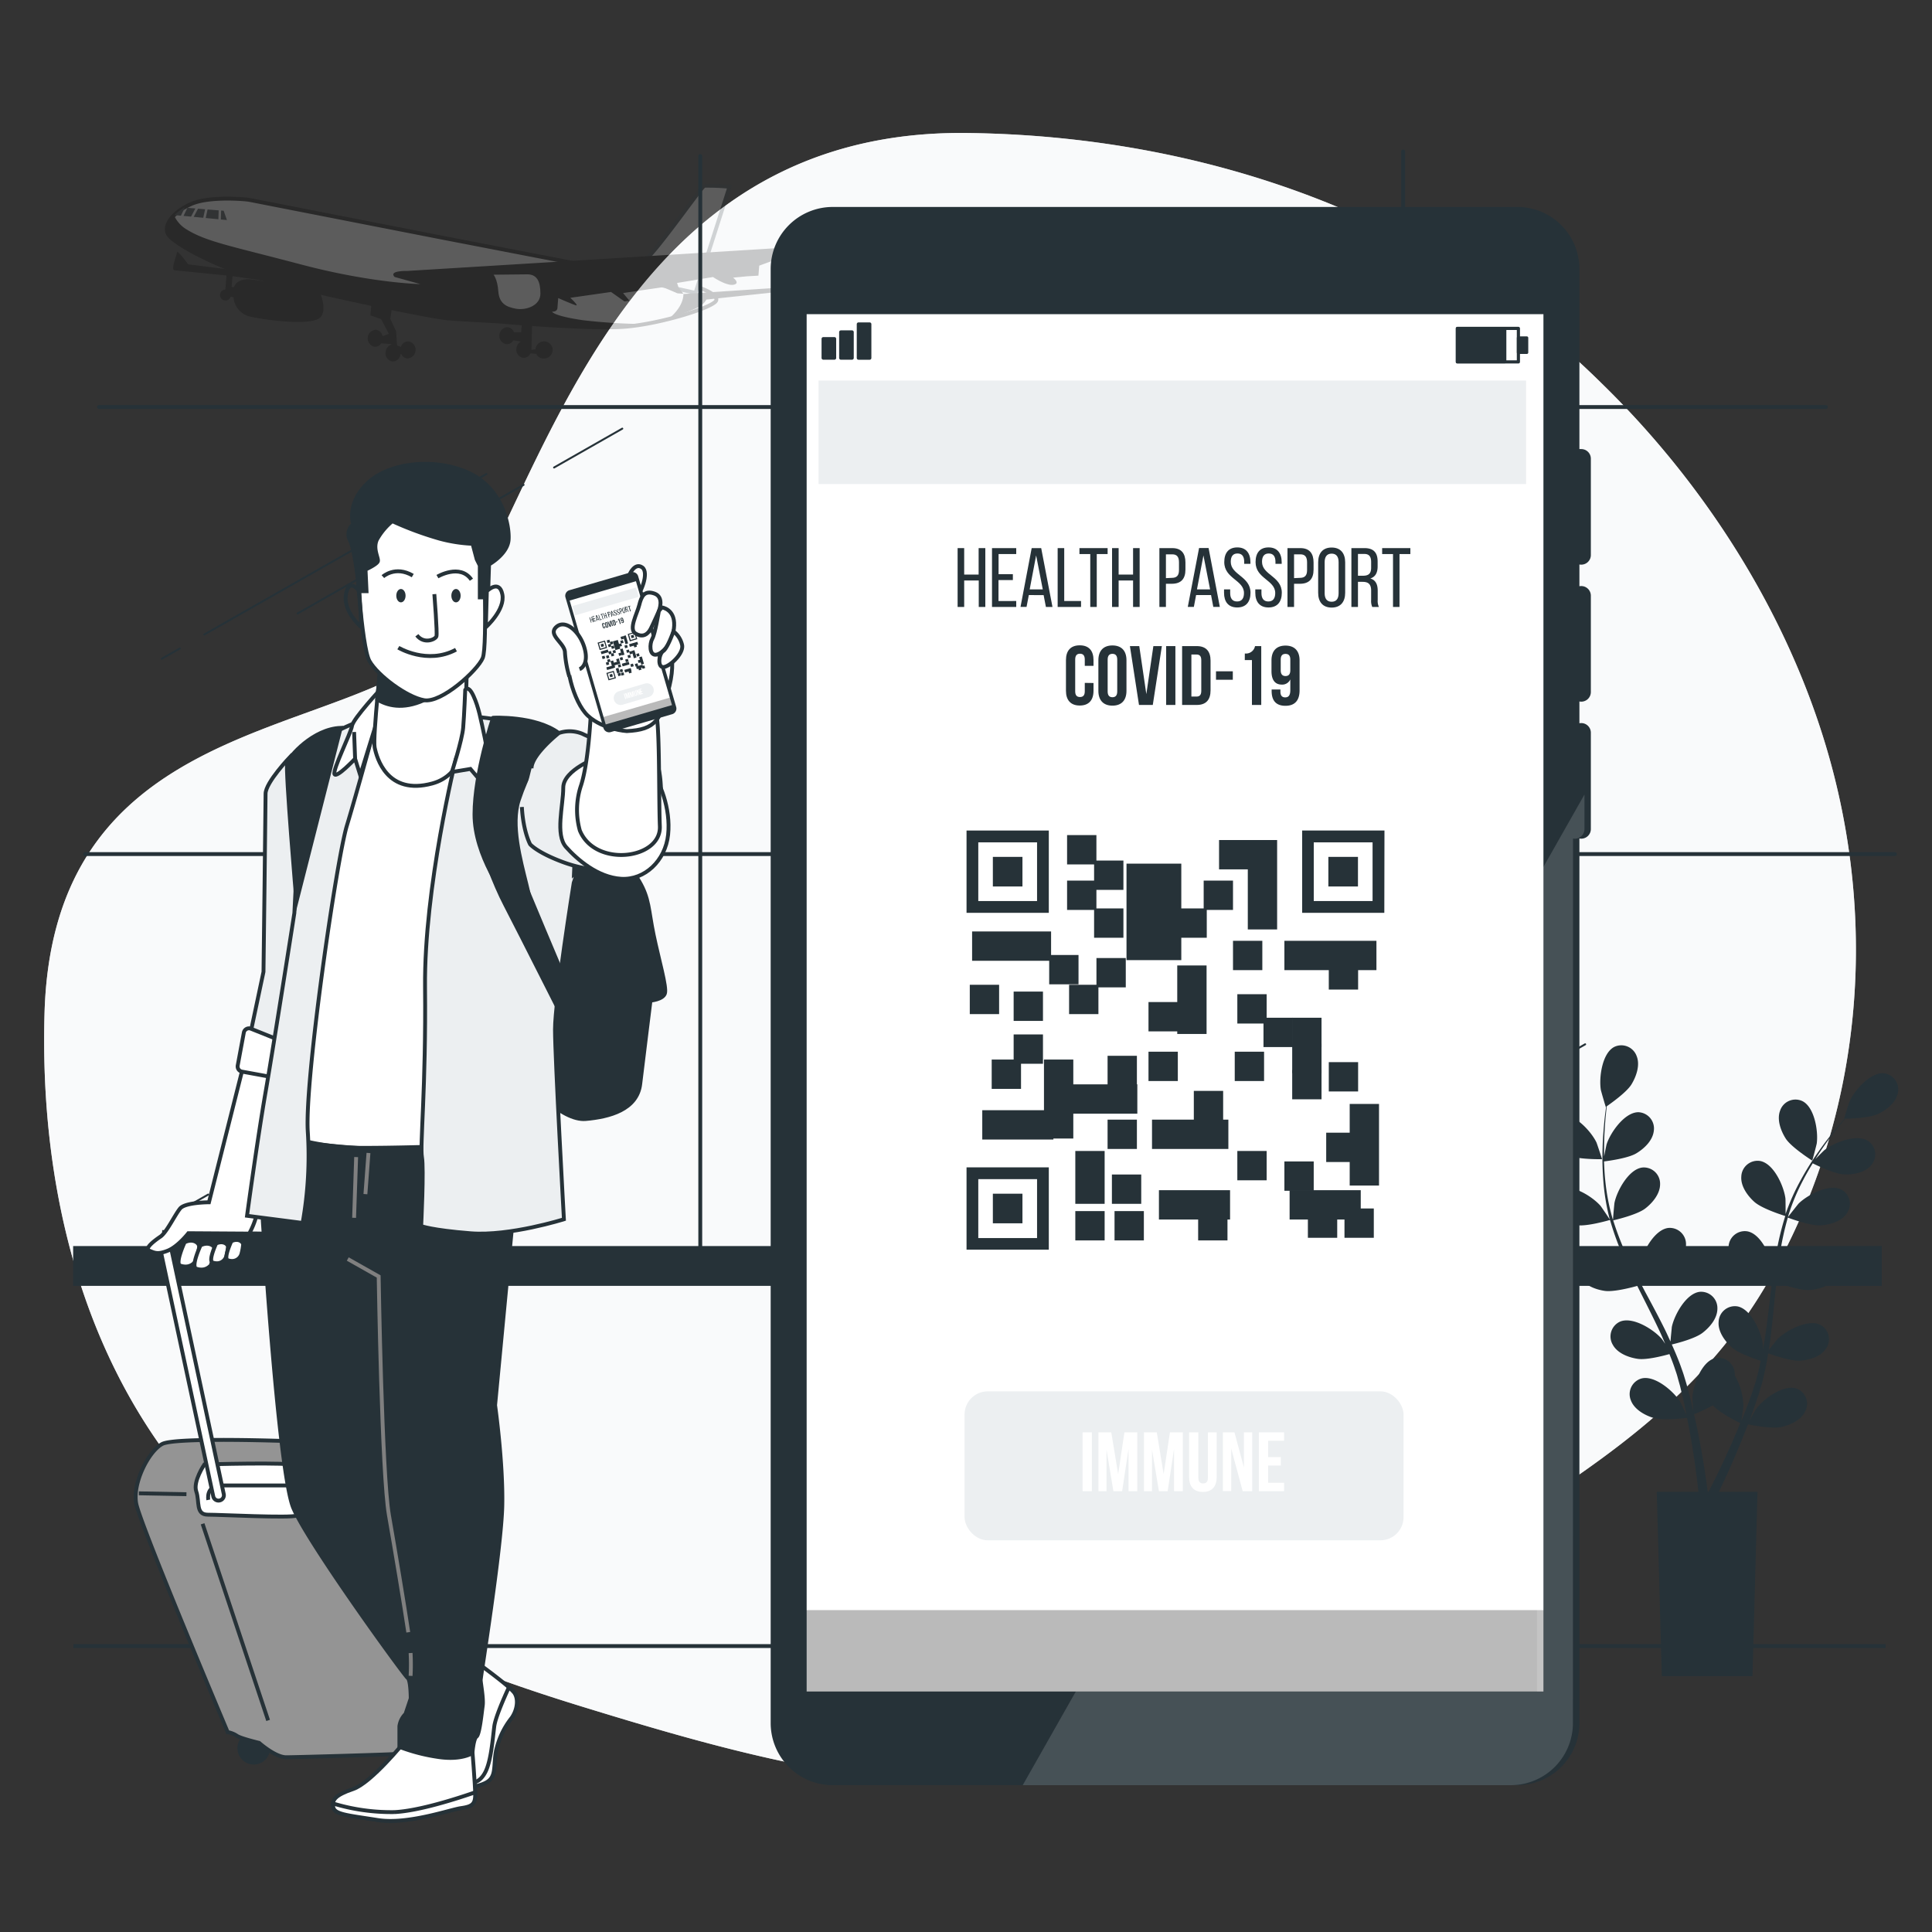 <svg xmlns="http://www.w3.org/2000/svg" viewBox="0 0 500 500"><rect x="0" y="0" width="500" height="500" fill="#333333" stroke="none"/><g id="freepik--background-simple--inject-2"><path d="M414.46,99.17a217.72,217.72,0,0,0-59.33-41.64c-32.72-15.3-68.75-22.67-104.79-23.11C145,33.14,137,156.86,104.63,174.07s-91.07,19.22-93.1,88c-1.27,43.28,8.83,87.78,37.24,121.51,26,30.88,64.25,46.53,101.91,58.1,42.3,13,87.15,25.72,131.64,17,45.65-9,77.72-45.14,115.22-69.57,23.6-15.38,44.79-31.58,59.37-56.26,1.74-2.95,3.37-6,4.92-9,19.52-38.35,23.34-82.59,12.58-124.09C464.76,162.5,443,127,414.46,99.17Z" style="fill:#ECEFF1"></path><path d="M414.46,99.17a217.72,217.72,0,0,0-59.33-41.64c-32.72-15.3-68.75-22.67-104.79-23.11C145,33.14,137,156.86,104.63,174.07s-91.07,19.22-93.1,88c-1.27,43.28,8.83,87.78,37.24,121.51,26,30.88,64.25,46.53,101.91,58.1,42.3,13,87.15,25.72,131.64,17,45.65-9,77.72-45.14,115.22-69.57,23.6-15.38,44.79-31.58,59.37-56.26,1.74-2.95,3.37-6,4.92-9,19.52-38.35,23.34-82.59,12.58-124.09C464.76,162.5,443,127,414.46,99.17Z" style="fill:#fff;opacity:0.7"></path></g><g id="freepik--Airplane--inject-2"><g style="opacity:0.2"><path d="M180.41,74.26,113.65,61.35,64.89,51.8a14.6,14.6,0,0,0-1.76-.23c-2.6-.2-9.78-.54-13.72,1.25C44.54,55,42.18,58.5,43.57,60.7S54,67.78,62.07,70.52,110.44,82,116.14,82.41s12.71.76,12.71.76,24.07,2.18,33.27,1.36,22.56-5,23.22-6.75S180.41,74.26,180.41,74.26Z" style="fill:#fff;stroke:#000;stroke-miterlimit:10"></path><path d="M155,69.87s7.25.58,10.52-1.24,16-20.36,16.77-20.56a60.39,60.39,0,0,1,6.5.26L180,75.79l-26.13-5.74Z" style="fill:#fff;stroke:#263238;stroke-miterlimit:10"></path><path d="M173,82.53s1.87-.64,2.95-1.07,3.49-1.29,4.85-2a4.72,4.72,0,0,0,2-1.93L215.89,74l-3.37-.27-35.65,2.36C176.84,79.71,173,82.53,173,82.53Z"></path><path d="M230.92,62.14,209.78,63.9l.7-.26-64.54,4-40.55,2.48s-4.94-.14-3.25,1.56l6.63,1.84s-12.5-.22-30.88-5.08-24.56-5.88-29.77-9.17a8.09,8.09,0,0,1-3.07-3.52h0c-1.75,1.75-2.35,3.61-1.48,5,1.29,2,9.18,6.42,16.82,9.23L60,69.84,48.69,68.41s-2.82-3.88-2.89-3.1-1.66,4.56-.63,4.64,13.45,1.34,13.45,1.34l-.29,3.64a1.42,1.42,0,1,0,1.39,1.83,1.59,1.59,0,0,0,.54.13,1,1,0,0,0,.17,0A5.54,5.54,0,0,0,65.07,82c3.58.81,13.91,2.16,17.16.59,2.36-1.13,1.36-4.86.64-6.83,4.36,1,8.92,2,13.23,2.9l-.23,2.94,2.78,1,2,3.82L99,87a2,2,0,0,0-1.72-1.66,2.23,2.23,0,0,0-.35,4.41,1.92,1.92,0,0,0,1.72-.91l2.64.21,0,.13a2.19,2.19,0,0,0-1.5,2,2.1,2.1,0,0,0,1.77,2.36,2.07,2.07,0,0,0,2.1-1.92l.19,0a1.9,1.9,0,0,0,1.55,1.14,2.22,2.22,0,0,0,.35-4.4,2,2,0,0,0-2,1.4l-1-.34-.23-3.66L101,82.5l.43-2.76c7.08,1.45,12.8,2.52,14.7,2.67,5.7.46,12.71.76,12.71.76s2.51.23,6.22.51L134.88,86H133a1.93,1.93,0,0,0-1.62-1.33,2.22,2.22,0,0,0-.35,4.4,1.92,1.92,0,0,0,1.81-1l1.9.31,0,.07a2.27,2.27,0,0,0-1.1,1.8,2.11,2.11,0,0,0,1.77,2.36,2,2,0,0,0,1.87-1.16l1.51.12a1.91,1.91,0,0,0,1.56,1.17,2.22,2.22,0,1,0-1.76-2.36l-1.06.18.16-6.64c7.83.55,18.86,1.16,24.44.66,1.61-.15,3.35-.4,5.13-.72h0a146.26,146.26,0,0,1-16.47-1c-7.73-1.14-7.91-2.2-7.91-2.2s1.3.1,1.38-.93.21-2.59.21-2.59S148,78.7,149,79s-1.41-1.93-1.41-1.93l10.55-1.51L161.6,78l1.31-.16-1.66-2,10.07-1.49.35,0,3.65,1.56,1.55.12-1.28-1.68-.37-1.12,9.3-1.54s3.46,2.36,5.32,2-.12-1.84-.12-1.84l3.68-.35,2.88-.16.21-2.59,4-1.47L235,63l4-4.12ZM65.06,72.32s-3.68-.51-4.5,2l-.09,0a2.28,2.28,0,0,0-.53,0l.23-2.85L71,73l1,.25Z"></path><path d="M136.34,71l-8.61.09s1,1.12,1.23,4.27,2,4.08,4.59,4.54,6.32-.79,6.31-3.92S139,70.94,136.34,71Z" style="fill:#fff"></path><polygon points="48.5 53.79 47.5 55.87 49.44 56.06 50.56 53.95 48.5 53.79" style="fill:#263238"></polygon><polygon points="57.16 56.8 58.73 56.95 57.88 54.54 57.23 54.49 57.16 56.8" style="fill:#263238"></polygon><polygon points="53.72 54.21 53.24 56.42 56.52 56.74 56.59 54.44 53.72 54.21" style="fill:#263238"></polygon><polygon points="53.08 54.16 51.25 54.01 50.13 56.12 52.6 56.36 53.08 54.16" style="fill:#263238"></polygon><path d="M47.82,53.74l-.15,0a13.93,13.93,0,0,0-2.54,1.92l1.69.16Z" style="fill:#263238"></path></g></g><g id="freepik--Floor--inject-2"><line x1="19" y1="426" x2="488" y2="426" style="fill:none;stroke:#263238;stroke-miterlimit:10"></line></g><g id="freepik--Window--inject-2"><rect x="18.93" y="322.48" width="468.07" height="10.3" style="fill:#263238"></rect><line x1="363.14" y1="327.6" x2="363.14" y2="39.2" style="fill:none;stroke:#263238;stroke-linecap:round;stroke-linejoin:round"></line><line x1="181.23" y1="327.6" x2="181.23" y2="40.37" style="fill:none;stroke:#263238;stroke-linecap:round;stroke-linejoin:round"></line><line x1="22" y1="221.04" x2="490.4" y2="221.04" style="fill:none;stroke:#263238;stroke-linecap:round;stroke-linejoin:round"></line><line x1="25.63" y1="105.34" x2="472.53" y2="105.34" style="fill:none;stroke:#263238;stroke-linecap:round;stroke-linejoin:round"></line><line x1="245.55" y1="165.81" x2="240.85" y2="168.49" style="fill:none;stroke:#263238;stroke-linecap:round;stroke-linejoin:round;stroke-width:0.5px"></line><line x1="324.88" y1="120.67" x2="251.87" y2="162.21" style="fill:none;stroke:#263238;stroke-linecap:round;stroke-linejoin:round;stroke-width:0.5px"></line><line x1="334.51" y1="123.47" x2="276.02" y2="156.76" style="fill:none;stroke:#263238;stroke-linecap:round;stroke-linejoin:round;stroke-width:0.5px"></line><line x1="360.05" y1="108.93" x2="342.39" y2="118.99" style="fill:none;stroke:#263238;stroke-linecap:round;stroke-linejoin:round;stroke-width:0.5px"></line><line x1="46.55" y1="167.81" x2="41.85" y2="170.49" style="fill:none;stroke:#263238;stroke-linecap:round;stroke-linejoin:round;stroke-width:0.5px"></line><line x1="125.88" y1="122.67" x2="52.87" y2="164.21" style="fill:none;stroke:#263238;stroke-linecap:round;stroke-linejoin:round;stroke-width:0.5px"></line><line x1="135.51" y1="125.47" x2="77.02" y2="158.76" style="fill:none;stroke:#263238;stroke-linecap:round;stroke-linejoin:round;stroke-width:0.5px"></line><line x1="161.05" y1="110.93" x2="143.39" y2="120.99" style="fill:none;stroke:#263238;stroke-linecap:round;stroke-linejoin:round;stroke-width:0.5px"></line><line x1="53.88" y1="309.15" x2="49.17" y2="311.83" style="fill:none;stroke:#263238;stroke-linecap:round;stroke-linejoin:round;stroke-width:0.5px"></line><line x1="133.2" y1="264" x2="60.2" y2="305.55" style="fill:none;stroke:#263238;stroke-linecap:round;stroke-linejoin:round;stroke-width:0.5px"></line><line x1="142.84" y1="266.81" x2="84.35" y2="300.1" style="fill:none;stroke:#263238;stroke-linecap:round;stroke-linejoin:round;stroke-width:0.5px"></line><line x1="168.38" y1="252.27" x2="150.72" y2="262.33" style="fill:none;stroke:#263238;stroke-linecap:round;stroke-linejoin:round;stroke-width:0.5px"></line><line x1="321.29" y1="312.61" x2="316.58" y2="315.28" style="fill:none;stroke:#263238;stroke-linecap:round;stroke-linejoin:round;stroke-width:0.5px"></line><line x1="400.61" y1="267.46" x2="327.61" y2="309.01" style="fill:none;stroke:#263238;stroke-linecap:round;stroke-linejoin:round;stroke-width:0.5px"></line><line x1="410.24" y1="270.26" x2="351.75" y2="303.55" style="fill:none;stroke:#263238;stroke-linecap:round;stroke-linejoin:round;stroke-width:0.5px"></line></g><g id="freepik--Plant--inject-2"><path d="M405.82,299c2.55,1.12,8.79,1,8.8,1s-1.34-4.09-1.46-4.34c-1.37-2.87-5.71-7.6-9.23-7.12a4.2,4.2,0,0,0-3.38,5.27C401.13,296.23,403.64,298,405.82,299Z" style="fill:#263238"></path><path d="M408,317.08c2.65.39,8.22-1.23,8.67-1.36a73.49,73.49,0,0,0,3.38,9.35c.76,1.78,1.59,3.54,2.44,5.3-.51-.74-1-1.4-1-1.49-2.08-2.4-7.51-5.82-10.78-4.43a4.21,4.21,0,0,0-1.87,6c1.21,2.2,4.11,3.29,6.46,3.63s7.16-.93,8.42-1.29l1,2c1.62,3.22,3.24,6.42,4.74,9.61.53,1.12,1,2.24,1.49,3.37-.45-.66-.84-1.22-.91-1.29-2.07-2.41-7.5-5.83-10.78-4.44a4.21,4.21,0,0,0-1.86,6c1.21,2.2,4.1,3.29,6.45,3.63s6.7-.82,8.2-1.23c.46,1.16.92,2.33,1.31,3.48.25.79.55,1.54.76,2.35s.44,1.59.66,2.37c.36,1.52.75,3.08,1.07,4.58.23,1,.43,2,.63,3-.51-1.12-1.56-3.3-1.67-3.47-1.69-2.69-6.54-6.9-10-6a4.21,4.21,0,0,0-2.75,5.63c.86,2.36,3.56,3.87,5.83,4.57,2.5.76,8,.06,8.72,0,.33,1.66.64,3.27.91,4.79.93,5.28,1.5,9.72,1.86,12.83.06.55.12,1,.17,1.51H428.77l1.3,47.73h23.47l1.3-47.73h-10l.22-.46c1.37-2.85,3.27-6.95,5.32-12,.65-1.58,1.32-3.29,2-5,.67.14,6.15,1.25,8.7.67,2.32-.52,5.12-1.83,6.16-4.12a4.22,4.22,0,0,0-2.33-5.82c-3.37-1.13-8.52,2.7-10.41,5.26-.11.15-1.13,1.92-1.76,3.05.27-.72.54-1.42.8-2.16.54-1.47,1-2.95,1.57-4.54.24-.78.47-1.56.71-2.35s.42-1.64.63-2.47c.46-1.92.83-3.9,1.16-5.9,1.29.47,5.88,2.07,8.26,1.9s5.33-1,6.7-3.14a4.2,4.2,0,0,0-1.41-6.1c-3.16-1.63-8.83,1.37-11.09,3.61-.14.14-1.57,1.93-2.34,2.93.19-1.2.38-2.4.53-3.62.44-3.53.78-7.11,1.12-10.69.11-1.09.23-2.18.34-3.27.46.17,5.88,2.18,8.54,2,2.37-.17,5.34-1,6.71-3.15a4.21,4.21,0,0,0-1.42-6.1c-3.16-1.63-8.83,1.38-11.08,3.62-.17.17-2.23,2.74-2.73,3.43.26-2.41.53-4.8.9-7.15a75.23,75.23,0,0,1,2.05-9.4c.21.09,5.86,2.21,8.58,2,2.37-.16,5.34-1,6.71-3.14a4.2,4.2,0,0,0-1.41-6.1c-3.17-1.63-8.83,1.37-11.09,3.61-.17.18-2.39,3-2.76,3.49.06-.18.09-.37.15-.55a53.28,53.28,0,0,1,3.72-8.89c.81-1.58,1.67-3.05,2.54-4.46,1,.5,5.65,2.76,8.13,2.86s5.42-.45,7-2.39a4.2,4.2,0,0,0-.74-6.22c-3-2-8.92.39-11.41,2.37-.13.11-1.39,1.36-2.29,2.28.41-.63.81-1.29,1.21-1.88,1.49-2.25,3-4.21,4.33-5.93.77-1,1.49-1.84,2.17-2.65,1.25,0,6.28-.17,8.49-1.21s4.6-2.89,5.12-5.34a4.22,4.22,0,0,0-3.52-5.19c-3.54-.38-7.74,4.47-9,7.37-.11.25-1.4,4.38-1.34,4.38h.08c-.67.76-1.38,1.58-2.14,2.49-1.38,1.7-2.93,3.64-4.47,5.85a73.9,73.9,0,0,0-4.64,7.4,55.07,55.07,0,0,0-4,8.92l0,.11c0-1,0-4-.05-4.18-.41-3.15-3-9-6.55-9.65a4.22,4.22,0,0,0-4.86,4c-.2,2.51,1.61,5,3.38,6.59,2,1.79,7.54,3.51,8,3.65a74.18,74.18,0,0,0-2.34,9.67c-.34,1.9-.62,3.83-.88,5.76,0-.9,0-1.7-.05-1.82-.41-3.15-3-9-6.55-9.64a4.21,4.21,0,0,0-4.86,4c-.2,2.5,1.61,5,3.38,6.59s6.49,3.17,7.74,3.57c-.09.74-.19,1.48-.28,2.23-.42,3.57-.83,7.13-1.34,10.62-.18,1.23-.41,2.43-.62,3.63,0-.8,0-1.47-.05-1.57-.4-3.16-3.05-9-6.54-9.65a4.21,4.21,0,0,0-4.86,4c-.21,2.5,1.61,5,3.38,6.59s6,3,7.51,3.5c-.26,1.22-.51,2.45-.82,3.63-.23.8-.39,1.58-.67,2.37l-.75,2.34c-.54,1.47-1.08,3-1.64,4.41-.38,1-.76,1.93-1.14,2.87.2-1.22.52-3.62.53-3.82a16.24,16.24,0,0,0-2.2-7.95,4.79,4.79,0,0,0-.05-.93,4.22,4.22,0,0,0-5.15-3.58c-3.44.92-5.62,6.95-5.78,10.13,0,.19.11,2.23.21,3.52-.18-.75-.34-1.48-.52-2.25-.36-1.52-.77-3-1.2-4.65-.23-.78-.47-1.56-.71-2.35s-.55-1.6-.83-2.41c-.68-1.86-1.46-3.71-2.29-5.56,1.33-.31,6-1.51,7.94-3s3.88-3.8,3.86-6.32a4.22,4.22,0,0,0-4.55-4.31c-3.54.39-6.61,6-7.25,9.13,0,.2-.25,2.48-.34,3.74-.51-1.11-1-2.21-1.55-3.32-1.58-3.18-3.28-6.35-5-9.53l-1.52-2.92c.48-.11,6.11-1.41,8.22-3,1.89-1.44,3.88-3.81,3.87-6.32a4.21,4.21,0,0,0-4.55-4.31c-3.54.38-6.61,6-7.25,9.13,0,.24-.35,3.52-.38,4.36-1.12-2.14-2.21-4.29-3.2-6.45a76.27,76.27,0,0,1-3.47-9c.22-.05,6.1-1.39,8.27-3.05,1.89-1.44,3.88-3.81,3.87-6.32a4.21,4.21,0,0,0-4.55-4.31c-3.54.38-6.61,6-7.25,9.13-.05.24-.37,3.78-.38,4.43-.06-.18-.13-.36-.18-.54a54.53,54.53,0,0,1-1.81-9.47c-.19-1.76-.28-3.46-.34-5.12,1.13-.14,6.24-.82,8.36-2.1s4.27-3.36,4.53-5.86a4.21,4.21,0,0,0-4-4.78c-3.56,0-7.23,5.25-8.21,8.28-.06.16-.41,1.89-.66,3.16,0-.75,0-1.52,0-2.24,0-2.69.18-5.15.34-7.33.11-1.24.23-2.36.35-3.41,1-.71,5.15-3.61,6.41-5.69s2.25-5,1.33-7.28a4.22,4.22,0,0,0-5.8-2.39c-3.16,1.64-4,8-3.47,11.14.05.27,1.24,4.42,1.29,4.38l.07,0c-.14,1-.28,2.08-.41,3.26-.21,2.18-.44,4.65-.5,7.35a74.62,74.62,0,0,0,.21,8.73,54.85,54.85,0,0,0,1.61,9.63s0,.07,0,.11c-.56-.88-2.21-3.29-2.35-3.46-2.08-2.4-7.51-5.82-10.79-4.43a4.2,4.2,0,0,0-1.86,6C402.73,315.65,405.62,316.74,408,317.08Zm35.28,46.64c1.83,2,6.49,4.28,7.1,4.57-.64,1.56-1.27,3.07-1.89,4.49-2.14,4.92-4.11,8.94-5.52,11.73l-.78,1.52h-.24c-.07-.55-.14-1.14-.24-1.81-.43-3.14-1.11-7.6-2.16-12.92-.33-1.68-.72-3.46-1.13-5.3A46.43,46.43,0,0,0,443.25,363.72Z" style="fill:#263238"></path><path d="M469,300.36c.05,0,1.13-4.15,1.17-4.42.44-3.14-.56-9.48-3.77-11a4.2,4.2,0,0,0-5.73,2.54c-.86,2.36.23,5.25,1.52,7.25C463.7,297,469,300.36,469,300.36Z" style="fill:#263238"></path></g><g id="freepik--Device--inject-2"><rect x="201.33" y="72.57" width="201.83" height="373.89" style="fill:#fff"></rect><rect x="201.33" y="416.7" width="201.83" height="29.76" style="fill:#bababa"></rect><path d="M409.22,146.13a2.48,2.48,0,0,0,2.49-2.49V118.71a2.48,2.48,0,0,0-2.49-2.49,2.42,2.42,0,0,0-.47,0V69.63a16.06,16.06,0,0,0-16.07-16.07H215.53a16.07,16.07,0,0,0-16.08,16.07v376.3A16.08,16.08,0,0,0,215.53,462H392.68a16.07,16.07,0,0,0,16.07-16.07V217a2.42,2.42,0,0,0,.47.05,2.49,2.49,0,0,0,2.49-2.5V189.62a2.49,2.49,0,0,0-2.49-2.49,2.42,2.42,0,0,0-.47.05v-5.64a2.42,2.42,0,0,0,.47.05,2.49,2.49,0,0,0,2.49-2.49V154.17a2.49,2.49,0,0,0-2.49-2.5,2.42,2.42,0,0,0-.47.05v-5.63A2.42,2.42,0,0,0,409.22,146.13Zm-9.78,291.63H208.76V81.3H399.44Z" style="fill:#263238"></path><rect x="377.15" y="84.99" width="15.81" height="8.67" style="fill:none;stroke:#263238;stroke-linecap:round;stroke-linejoin:round;stroke-width:0.821px"></rect><rect x="377.15" y="84.99" width="12.33" height="8.67" style="fill:#263238;stroke:#263238;stroke-linecap:round;stroke-linejoin:round;stroke-width:0.725px"></rect><rect x="392.92" y="87.42" width="2.23" height="3.82" style="fill:#263238;stroke:#263238;stroke-linecap:round;stroke-linejoin:round;stroke-width:0.725px"></rect><rect x="213.06" y="87.68" width="2.9" height="4.97" style="fill:#263238;stroke:#263238;stroke-linecap:round;stroke-linejoin:round;stroke-width:0.883px"></rect><rect x="217.61" y="85.94" width="2.9" height="6.71" style="fill:#263238;stroke:#263238;stroke-linecap:round;stroke-linejoin:round;stroke-width:0.883px"></rect><rect x="222.17" y="83.88" width="2.9" height="8.78" style="fill:#263238;stroke:#263238;stroke-linecap:round;stroke-linejoin:round;stroke-width:0.883px"></rect><rect x="211.84" y="98.48" width="183.11" height="26.79" style="fill:#ECEFF1"></rect><path d="M407.1,217a2.42,2.42,0,0,0,.47.05,2.49,2.49,0,0,0,2.49-2.5v-8.93l-12.27,21.64v210.5H278.42L264.68,462H391a16.08,16.08,0,0,0,16.07-16.07Z" style="fill:#fff;opacity:0.15"></path></g><g id="freepik--Code--inject-2"><path d="M271.43,236.24H250.14v-21.3h21.29Zm-18.25-3.05h15.21V218H253.18Z" style="fill:#263238"></path><rect x="256.95" y="221.76" width="7.66" height="7.66" style="fill:#263238"></rect><path d="M358.26,236.24H337v-21.3h21.3ZM340,233.19h15.22V218H340Z" style="fill:#263238"></path><rect x="343.78" y="221.76" width="7.66" height="7.66" style="fill:#263238"></rect><path d="M271.43,323.41H250.14v-21.3h21.29Zm-18.25-3h15.21V305.16H253.18Z" style="fill:#263238"></path><rect x="256.95" y="308.93" width="7.66" height="7.66" style="fill:#263238"></rect><rect x="276.16" y="216.12" width="7.59" height="7.59" style="fill:#263238"></rect><rect x="283.15" y="222.71" width="7.59" height="7.59" style="fill:#263238"></rect><rect x="319.1" y="243.48" width="7.59" height="7.59" style="fill:#263238"></rect><rect x="332.4" y="243.48" width="23.82" height="7.59" style="fill:#263238"></rect><rect x="286.64" y="273.24" width="7.59" height="7.59" style="fill:#263238"></rect><rect x="286.64" y="289.76" width="7.59" height="7.59" style="fill:#263238"></rect><rect x="308.96" y="282.32" width="7.59" height="7.59" style="fill:#263238"></rect><rect x="320.22" y="257.3" width="7.59" height="7.59" style="fill:#263238"></rect><rect x="343.89" y="248.51" width="7.59" height="7.59" style="fill:#263238"></rect><rect x="297.23" y="259.33" width="7.59" height="7.59" style="fill:#263238"></rect><rect x="297.23" y="272.18" width="7.59" height="7.59" style="fill:#263238"></rect><rect x="319.55" y="272.18" width="7.59" height="7.59" style="fill:#263238"></rect><rect x="326.99" y="263.39" width="7.59" height="7.59" style="fill:#263238"></rect><rect x="334.42" y="263.39" width="7.59" height="7.59" style="fill:#263238"></rect><rect x="334.42" y="270.15" width="7.59" height="7.59" style="fill:#263238"></rect><rect x="343.89" y="274.88" width="7.59" height="7.59" style="fill:#263238"></rect><rect x="343.22" y="293.14" width="7.59" height="7.59" style="fill:#263238"></rect><rect x="338.48" y="312.75" width="7.59" height="7.59" style="fill:#263238"></rect><rect x="347.95" y="312.75" width="7.59" height="7.59" style="fill:#263238"></rect><rect x="332.4" y="300.58" width="7.59" height="7.59" style="fill:#263238"></rect><rect x="299.93" y="308.02" width="18.41" height="7.59" style="fill:#263238"></rect><rect x="333.75" y="308.02" width="18.41" height="7.59" style="fill:#263238"></rect><rect x="254.21" y="287.32" width="18.41" height="7.59" style="fill:#263238"></rect><rect x="349.3" y="285.7" width="7.59" height="21.12" style="fill:#263238"></rect><rect x="334.42" y="276.91" width="7.59" height="7.59" style="fill:#263238"></rect><rect x="304.67" y="249.86" width="7.59" height="17.73" style="fill:#263238"></rect><rect x="298.14" y="289.76" width="19.76" height="7.59" style="fill:#263238"></rect><rect x="278.29" y="297.87" width="7.59" height="13.68" style="fill:#263238"></rect><rect x="278.29" y="313.43" width="7.59" height="7.59" style="fill:#263238"></rect><rect x="288.44" y="313.43" width="7.59" height="7.59" style="fill:#263238"></rect><rect x="287.76" y="303.96" width="7.59" height="7.59" style="fill:#263238"></rect><rect x="310.08" y="313.43" width="7.59" height="7.59" style="fill:#263238"></rect><rect x="320.22" y="297.87" width="7.59" height="7.59" style="fill:#263238"></rect><rect x="315.49" y="217.4" width="7.59" height="7.59" style="fill:#263238"></rect><rect x="322.93" y="217.4" width="7.59" height="23.14" style="fill:#263238"></rect><rect x="276.16" y="227.9" width="7.59" height="7.59" style="fill:#263238"></rect><rect x="283.15" y="235.1" width="7.59" height="7.59" style="fill:#263238"></rect><rect x="271.53" y="247.15" width="7.59" height="7.59" style="fill:#263238"></rect><rect x="304.72" y="235.1" width="7.59" height="7.59" style="fill:#263238"></rect><rect x="283.76" y="247.94" width="7.59" height="7.59" style="fill:#263238"></rect><rect x="276.68" y="254.86" width="7.59" height="7.59" style="fill:#263238"></rect><rect x="250.98" y="254.86" width="7.59" height="7.59" style="fill:#263238"></rect><rect x="262.33" y="267.71" width="7.59" height="7.59" style="fill:#263238"></rect><rect x="262.33" y="256.62" width="7.59" height="7.59" style="fill:#263238"></rect><rect x="256.65" y="274.21" width="7.59" height="7.59" style="fill:#263238"></rect><rect x="270.18" y="274.21" width="7.59" height="20.44" style="fill:#263238"></rect><rect x="280.32" y="274.21" width="7.59" height="20.44" transform="translate(-0.31 568.54) rotate(-90)" style="fill:#263238"></rect><rect x="258.01" y="234.64" width="7.59" height="20.44" transform="translate(16.94 506.66) rotate(-90)" style="fill:#263238"></rect><rect x="311.51" y="227.9" width="7.59" height="7.59" style="fill:#263238"></rect><rect x="291.54" y="223.51" width="14.18" height="24.97" style="fill:#263238"></rect></g><g id="freepik--Texts--inject-2"><path d="M249.53,150.23v6.85h-1.7V141.85h1.7v6.85h3.74v-6.85H255v15.23h-1.7v-6.85Z" style="fill:#263238"></path><path d="M262.13,148.6v1.52h-3.72v5.42H263v1.54h-6.27V141.85H263v1.54h-4.57v5.21Z" style="fill:#263238"></path><path d="M266.26,154l-.59,3.06h-1.56L267,141.85h2.46l2.92,15.23h-1.7l-.59-3.06Zm.22-1.46h3.39l-1.72-8.8Z" style="fill:#263238"></path><path d="M273.72,157.08V141.85h1.7v13.69h4.35v1.54Z" style="fill:#263238"></path><path d="M282.16,157.08V143.39h-2.8v-1.54h7.29v1.54h-2.81v13.69Z" style="fill:#263238"></path><path d="M289.5,150.23v6.85h-1.7V141.85h1.7v6.85h3.74v-6.85h1.7v15.23h-1.7v-6.85Z" style="fill:#263238"></path><path d="M303.38,141.85c2.39,0,3.41,1.41,3.41,3.72v1.83c0,2.41-1.13,3.68-3.54,3.68h-1.51v6h-1.69V141.85Zm-.13,7.7c1.26,0,1.87-.58,1.87-2v-2c0-1.39-.5-2.09-1.74-2.09h-1.64v6.16Z" style="fill:#263238"></path><path d="M309.55,154l-.58,3.06H307.4l2.92-15.23h2.46l2.91,15.23H314l-.58-3.06Zm.22-1.46h3.4l-1.72-8.8Z" style="fill:#263238"></path><path d="M323.61,145.51v.41H322v-.5c0-1.37-.52-2.18-1.74-2.18s-1.74.81-1.74,2.16c0,3.41,5.11,3.74,5.11,8,0,2.3-1.11,3.81-3.44,3.81s-3.41-1.51-3.41-3.81v-.87h1.59v.95c0,1.38.56,2.18,1.78,2.18s1.79-.8,1.79-2.18c0-3.39-5.1-3.72-5.1-8,0-2.35,1.09-3.81,3.38-3.81S323.61,143.2,323.61,145.51Z" style="fill:#263238"></path><path d="M331.7,145.51v.41h-1.61v-.5c0-1.37-.52-2.18-1.74-2.18s-1.74.81-1.74,2.16c0,3.41,5.12,3.74,5.12,8,0,2.3-1.11,3.81-3.44,3.81s-3.42-1.51-3.42-3.81v-.87h1.59v.95c0,1.38.57,2.18,1.78,2.18s1.79-.8,1.79-2.18c0-3.39-5.09-3.72-5.09-8,0-2.35,1.08-3.81,3.37-3.81S331.7,143.2,331.7,145.51Z" style="fill:#263238"></path><path d="M336.53,141.85c2.4,0,3.42,1.41,3.42,3.72v1.83c0,2.41-1.13,3.68-3.55,3.68h-1.5v6h-1.7V141.85Zm-.13,7.7c1.26,0,1.87-.58,1.87-2v-2c0-1.39-.5-2.09-1.74-2.09H334.9v6.16Z" style="fill:#263238"></path><path d="M341.14,145.53c0-2.33,1.16-3.83,3.49-3.83s3.5,1.5,3.5,3.83v7.88c0,2.3-1.15,3.83-3.5,3.83s-3.49-1.53-3.49-3.83Zm1.68,8c0,1.4.59,2.2,1.81,2.2s1.8-.8,1.8-2.2v-8.05c0-1.37-.56-2.2-1.8-2.2s-1.81.83-1.81,2.2Z" style="fill:#263238"></path><path d="M353.13,141.85c2.4,0,3.4,1.22,3.4,3.48v1.24c0,1.68-.59,2.72-1.89,3.14,1.39.41,1.91,1.54,1.91,3.17v2.38a3.71,3.71,0,0,0,.31,1.82h-1.72a3.88,3.88,0,0,1-.29-1.85v-2.39c0-1.72-.8-2.26-2.22-2.26h-1.19v6.5h-1.7V141.85ZM352.7,149c1.35,0,2.15-.43,2.15-2.09v-1.46c0-1.37-.5-2.09-1.76-2.09h-1.65V149Z" style="fill:#263238"></path><path d="M360.51,157.08V143.39H357.7v-1.54H365v1.54h-2.81v13.69Z" style="fill:#263238"></path><path d="M283,176.76v2c0,2.43-1.21,3.83-3.56,3.83s-3.57-1.4-3.57-3.83v-7.92c0-2.44,1.21-3.83,3.57-3.83s3.56,1.39,3.56,3.83v1.48h-2.26v-1.64c0-1.08-.48-1.5-1.24-1.5s-1.24.42-1.24,1.5v8.23c0,1.09.48,1.48,1.24,1.48s1.24-.39,1.24-1.48v-2.18Z" style="fill:#263238"></path><path d="M284.26,170.87c0-2.44,1.29-3.83,3.64-3.83s3.63,1.39,3.63,3.83v7.92c0,2.43-1.28,3.83-3.63,3.83s-3.64-1.4-3.64-3.83Zm2.4,8.07c0,1.09.48,1.5,1.24,1.5s1.24-.41,1.24-1.5v-8.23c0-1.08-.48-1.5-1.24-1.5s-1.24.42-1.24,1.5Z" style="fill:#263238"></path><path d="M296.67,179.64l1.82-12.43h2.2l-2.35,15.23h-3.57l-2.35-15.23h2.42Z" style="fill:#263238"></path><path d="M301.8,167.21h2.39v15.23H301.8Z" style="fill:#263238"></path><path d="M305.93,167.21h3.79c2.39,0,3.57,1.33,3.57,3.76v7.71c0,2.44-1.18,3.76-3.57,3.76h-3.79Zm2.4,2.18v10.88h1.35c.76,0,1.21-.39,1.21-1.48v-7.92c0-1.09-.45-1.48-1.21-1.48Z" style="fill:#263238"></path><path d="M314.7,173.74h4.35v2.18H314.7Z" style="fill:#263238"></path><path d="M322.16,169.12a2.38,2.38,0,0,0,2.64-1.91h1.61v15.23H324V170.82h-1.85Z" style="fill:#263238"></path><path d="M336.33,178.66c0,2.56-1.18,4-3.66,4s-3.57-1.4-3.57-3.83v-.39h2.27v.54c0,1.09.47,1.5,1.24,1.5s1.32-.41,1.32-1.87v-2.79a2.26,2.26,0,0,1-2.22,1.35c-1.76,0-2.65-1.24-2.65-3.48v-2.78c0-2.44,1.28-3.83,3.63-3.83s3.64,1.39,3.64,3.83Zm-2.4-5.2v-2.75c0-1.08-.47-1.48-1.24-1.48s-1.24.4-1.24,1.48v2.75c0,1.08.48,1.5,1.24,1.5S333.93,174.54,333.93,173.46Z" style="fill:#263238"></path></g><g id="freepik--Button--inject-2"><rect x="249.63" y="360.08" width="113.61" height="38.55" rx="6" style="fill:#ECEFF1"></rect><path d="M280.17,370.69h2.4v15.23h-2.4Z" style="fill:#fff"></path><path d="M289.38,381.5,291,370.69h3.33v15.23h-2.27V375l-1.65,10.92h-2.26l-1.79-10.77v10.77h-2.09V370.69h3.33Z" style="fill:#fff"></path><path d="M301.15,381.5l1.63-10.81h3.33v15.23h-2.27V375l-1.65,10.92h-2.26l-1.79-10.77v10.77h-2.09V370.69h3.33Z" style="fill:#fff"></path><path d="M310.13,370.69v11.74c0,1.09.48,1.48,1.24,1.48s1.24-.39,1.24-1.48V370.69h2.26v11.59c0,2.44-1.21,3.83-3.56,3.83s-3.57-1.39-3.57-3.83V370.69Z" style="fill:#fff"></path><path d="M318.64,374.89v11h-2.16V370.69h3l2.45,9.11v-9.11h2.14v15.23h-2.46Z" style="fill:#fff"></path><path d="M328.19,377.1h3.28v2.18h-3.28v4.46h4.13v2.18h-6.53V370.69h6.53v2.17h-4.13Z" style="fill:#fff"></path></g><g id="freepik--Character--inject-2"><path d="M69.39,452.44a3.72,3.72,0,1,1-3.72-3.72A3.72,3.72,0,0,1,69.39,452.44Z" style="fill:#263238;stroke:#263238;stroke-miterlimit:10"></path><path d="M75.89,373s-30.43-1.16-33.91.7-7.67,10-6.74,15.33,23.69,59.24,23.69,59.24a6.26,6.26,0,0,1,2.33.92c.93.7,5.8,1.86,5.8,1.86s4.18,3.72,7,3.72,27.18-.7,30.43-.93,10-7.67,7.44-16-18.82-61.09-21.14-63.18S75.89,373,75.89,373Z" style="fill:#949494;stroke:#263238;stroke-miterlimit:10"></path><path d="M52.89,379s-3,4.42-2.09,7-.23,6,3,6,21.37.93,23,.23-.46-4.64-.46-7,2.32-5.11.46-6S52.89,379,52.89,379Z" style="fill:#fff;stroke:#263238;stroke-miterlimit:10"></path><path d="M53.91,388.17s-.75-3.74,3.37-3.74H78.6" style="fill:none;stroke:#263238;stroke-miterlimit:10"></path><line x1="35.94" y1="386.47" x2="48.25" y2="386.7" style="fill:none;stroke:#263238;stroke-miterlimit:10"></line><line x1="52.43" y1="394.36" x2="69.39" y2="445.24" style="fill:none;stroke:#263238;stroke-miterlimit:10"></line><path d="M102.52,184.15l-15.66,8.49S79.26,258,77.92,266s-3.58,29.08-3.58,29.08a215.31,215.31,0,0,0,58.85.91l1.54-91.27-9.4-18.34Z" style="fill:#fff;stroke:#263238;stroke-miterlimit:10"></path><path d="M75.12,195.83s-6.39,6.66-6.39,9.59-.54,46.09-.54,46.09L63.4,274.15,73.25,276l9.33-57.54Z" style="fill:#ECEFF1;stroke:#263238;stroke-miterlimit:10"></path><path d="M55.19,387.25,41.31,322.41l2.73-.58,13.87,64.84a1.38,1.38,0,0,1-1.07,1.65h0A1.38,1.38,0,0,1,55.19,387.25Z" style="fill:#fff;stroke:#263238;stroke-miterlimit:10"></path><rect x="55.33" y="306.21" width="3.72" height="29.5" transform="translate(-264.63 373.09) rotate(-89.1)" style="fill:#263238;stroke:#263238;stroke-miterlimit:10"></rect><path d="M63.4,274.15l-9.32,37s-6.13,0-7.46,1.6-3.5,6.22-5.1,7.29-4.23,3.1-2.89,3.63,2.13,1.07,4.79,0,5.33-4.52,5.33-4.52l15.74.1a19.58,19.58,0,0,0,2.11-5.7,14.91,14.91,0,0,0-.54-5.06l7.73-30.1Z" style="fill:#fff;stroke:#263238;stroke-miterlimit:10"></path><path d="M47.77,321.52s-2.52,5.41-1.15,6a4.18,4.18,0,0,0,1.32.26,3.09,3.09,0,0,0,3.12-2.44,18.46,18.46,0,0,0,.47-2.73C51.53,321.63,49.89,320.43,47.77,321.52Z" style="fill:#fff;stroke:#263238;stroke-miterlimit:10"></path><path d="M51.89,322.31s-2.52,5.41-1.14,6a3.82,3.82,0,0,0,1.31.25,3.09,3.09,0,0,0,3.13-2.44,18.38,18.38,0,0,0,.47-2.72C55.66,322.42,54,321.22,51.89,322.31Z" style="fill:#fff;stroke:#263238;stroke-miterlimit:10"></path><path d="M55.92,321.83s-2.05,4.41-.93,4.89a3.28,3.28,0,0,0,1.07.21,2.52,2.52,0,0,0,2.55-2,15.48,15.48,0,0,0,.38-2.22C59,321.92,57.65,321,55.92,321.83Z" style="fill:#fff;stroke:#263238;stroke-miterlimit:10"></path><path d="M59.85,321.25s-2.05,4.4-.93,4.88a3.18,3.18,0,0,0,1.07.21,2.51,2.51,0,0,0,2.54-2,14.46,14.46,0,0,0,.39-2.22C62.92,321.33,61.58,320.36,59.85,321.25Z" style="fill:#fff;stroke:#263238;stroke-miterlimit:10"></path><path d="M63.1,267.25l-1.58,8.49a1.36,1.36,0,0,0,1.09,1.59L70,278.68a1.36,1.36,0,0,0,1.6-1.15l1-7.12a1.37,1.37,0,0,0-.85-1.45l-6.79-2.72A1.35,1.35,0,0,0,63.1,267.25Z" style="fill:#fff;stroke:#263238;stroke-miterlimit:10"></path><path d="M124.42,431l.53.38c1.7,1.25,7,5.22,8.09,6.59,1.23,1.64.82,4.52-.62,6.57a20.65,20.65,0,0,0-4.1,8.82c-.62,3.9.2,6.56-2.67,8s-6.56,1.23-7.59,1.23-7.79-1.23-4.72-3.28,3.69-4.72,3.69-9.44-5.53-13.33-5.53-13.33l8.41-9.65Z" style="fill:#fff;stroke:#263238;stroke-miterlimit:10"></path><path d="M131.7,436.69c-1.29,2.79-3.5,7.83-3.79,10.14-.41,3.29-.82,8.82-2.26,11.7s-3.49,3.28-6.15,2.87c-2.11-.33-4.85-1.28-6.72-1.57-1.44,1.76,4.34,2.8,5.28,2.8s4.72.2,7.59-1.23,2-4.1,2.67-8a20.65,20.65,0,0,1,4.1-8.82c1.44-2.05,1.85-4.93.62-6.57A12,12,0,0,0,131.7,436.69Z" style="fill:#fff;stroke:#263238;stroke-miterlimit:10"></path><path d="M104.73,450.73S96.11,461.4,91.39,463s-5.54,2.87-5.13,4.72S90,469.81,97.75,471s18.67-2.67,21.54-3.08,3.69-1,3.69-3.48-.82-12.52-.82-12.52S108.42,452.37,104.73,450.73Z" style="fill:#fff;stroke:#263238;stroke-miterlimit:10"></path><path d="M86.19,466.74a3,3,0,0,0,.07,1c.41,1.84,3.7,2.05,11.49,3.28s18.67-2.67,21.54-3.08,3.69-1,3.69-3.48c0-.17,0-.38,0-.61-4.82,1.67-14.61,4.82-20.91,5.12A51.88,51.88,0,0,1,86.19,466.74Z" style="fill:#fff;stroke:#263238;stroke-miterlimit:10"></path><path d="M67.66,310.38s4.26,70.59,8.26,79.91,28.77,43.42,29.57,43.95.8,5.33.8,5.33l-1.34,4a5.55,5.55,0,0,0-1.59,3.19v5.33a47,47,0,0,0,10.38,2.66c5.86.8,8.53-1.06,8.53-1.06s.27-3.73,1.06-4.26,1.34-6.13,1.6-8-.53-5.86-.53-6.65,5.33-33.84,5.59-45-1.86-26.11-1.86-26.11l5.06-53.27V296S109,297.06,94.3,297.06a65.23,65.23,0,0,1-25-4.8Z" style="fill:#263238;stroke:#263238;stroke-miterlimit:10"></path><path d="M106.26,427.8a54.84,54.84,0,0,1,0,5.91" style="fill:none;stroke:gray;stroke-miterlimit:10"></path><path d="M90,325.83l8,4.52s.8,51.15,2.66,61.8c1.62,9.26,4,23.55,5,30.28" style="fill:none;stroke:gray;stroke-miterlimit:10"></path><line x1="92.17" y1="299.45" x2="91.64" y2="315.17" style="fill:none;stroke:gray;stroke-miterlimit:10"></line><line x1="95.36" y1="298.39" x2="94.57" y2="309.04" style="fill:none;stroke:gray;stroke-miterlimit:10"></line><path d="M97.23,187.31s-4.8,17.58-7.46,26.37-10.92,65.53-10.12,79.11a99,99,0,0,1-1.33,23.71l-14.39-1.86s2.67-19.71,4.8-32,7.45-46.35,7.45-46.35l2.14-42.62s10.12-5.33,13.85-6.66S97.23,187.31,97.23,187.31Z" style="fill:#ECEFF1;stroke:#263238;stroke-miterlimit:10"></path><path d="M98.83,178s-7.46,8-7.73,9.86S86,199.3,86.57,200.36s5.33-4,5.33-4l1.33,4.27L97.76,186Z" style="fill:#fff;stroke:#263238;stroke-miterlimit:10"></path><line x1="91.9" y1="196.36" x2="91.64" y2="189.44" style="fill:#fff;stroke:#263238;stroke-miterlimit:10"></line><path d="M98.83,168.93s-2.4,21.84-1.87,24.5,3.2,12.52,14.92,9.33c7.64-2.09,8.52-10.12,8.52-13s.54-20.78.54-20.78Z" style="fill:#fff;stroke:#263238;stroke-miterlimit:10"></path><path d="M98.79,169.24c-.14,1.29-.69,6.49-1.17,11.77,2.5,1.55,6.55,2.72,12.13.18,6.68-3,8.75-5,9.39-5.93.32-.48.28-.71.28-.71Z" style="fill:#263238;stroke:#263238;stroke-miterlimit:10"></path><path d="M94.57,133s-2.93,4.79-2.67,7.46,1.6,26.9,3.73,30.63,9.59,9.32,14.12,10.12,13.85-7.72,15.18-10.92,0-31.16.54-33.3-9.33-10.12-16.79-10.12S94.57,133,94.57,133Z" style="fill:#fff;stroke:#263238;stroke-miterlimit:10"></path><path d="M112.41,153.76s.8,10.12.54,10.92-3.2,2.13-5.07-.27" style="fill:none;stroke:#263238;stroke-miterlimit:10"></path><path d="M103.09,167.61s7.46,4.53,14.92.53" style="fill:none;stroke:#263238;stroke-miterlimit:10"></path><path d="M99.09,149.23s3.2-2.93,7.73-.27" style="fill:none;stroke:#263238;stroke-miterlimit:10"></path><path d="M113.21,149.23s5.86-3.47,8.79.8" style="fill:none;stroke:#263238;stroke-miterlimit:10"></path><ellipse cx="103.76" cy="154.16" rx="1.2" ry="1.73" style="fill:#263238"></ellipse><ellipse cx="118.01" cy="154.16" rx="1.2" ry="1.73" style="fill:#263238"></ellipse><path d="M93,153h1.86l-.26-5.6s2.93-1.33,3.19-2.13-1.33-3.19-.26-5.59a16.56,16.56,0,0,1,4-4.8,85.94,85.94,0,0,0,12.25,4.53,39.15,39.15,0,0,0,8.53,1.33l1.06,4,.8,1.6v8.26h2.13l.27-8.53s4.8-2.66,5.06-6.39-1.6-13.32-10.39-17.32-20.51-2.66-26.1,2.67-3.73,10.65-3.73,10.65a3.35,3.35,0,0,0-.8,4.26C91.9,142.57,93,153,93,153Z" style="fill:#263238;stroke:#263238;stroke-miterlimit:10"></path><path d="M93,153s-2.67-3.73-3.47.8,4,8.52,4,8.52Z" style="fill:none;stroke:#263238;stroke-miterlimit:10"></path><path d="M126,153s3.19-3.2,4,.8-4.26,8.52-4.26,8.52Z" style="fill:#fff;stroke:#263238;stroke-miterlimit:10"></path><path d="M156.63,217.94s6.13,5.6,8.79,10.12,2.4,7.46,3.73,13.86,3.46,13.58,2.93,15.18-3.73,1.86-3.73,1.86-1.86,14.92-2.66,21.58-8,8.53-14.12,9.06-15.45-8.79-18.91-16.52,2.93-54.61,5.86-57.8S156.63,217.94,156.63,217.94Z" style="fill:#263238;stroke:#263238;stroke-miterlimit:10"></path><path d="M118,196.36s-8.26,33.3-8,59.14-1.34,41-.8,43.95S109,317.3,109,317.3s2.66,1.07,12.79,1.87,24.15-3.63,24.15-3.63-2.31-41.66-2.31-49.12,4.79-37.56,4.79-37.56S150.24,195,147,191.3s-24.24-5.86-24.24-5.86Z" style="fill:#ECEFF1;stroke:#263238;stroke-miterlimit:10"></path><path d="M120.4,178.52s.8-1.33,2.14,1.6S124.4,186,125.47,191s.79,13.32.79,13.32L121.74,199l-4.8.8s2.66-8.26,2.93-11.46S120.4,178.52,120.4,178.52Z" style="fill:#fff;stroke:#263238;stroke-miterlimit:10"></path><path d="M88.17,188.37l-11.45,45s-2.93-34.36-2.4-36S81,188.64,88.17,188.37Z" style="fill:#263238;stroke:#263238;stroke-miterlimit:10"></path><path d="M131.86,219.27s17.31,41.83,18.91,44.49,4.8,10.12,4.8,10.12l-5.06-.8s-16.79-33.3-19.72-38.89-5.86-13.85-5.86-14.92S131.86,219.27,131.86,219.27Z" style="fill:#263238;stroke:#263238;stroke-miterlimit:10"></path><path d="M144.64,189.71s-6.12,4.52-10.38,17.31,10.29,36.88-2.14,26.37c-1.43-1.21-9.32-12-9.32-22.64s4.8-25,4.8-25S138.52,185.18,144.64,189.71Z" style="fill:#263238;stroke:#263238;stroke-miterlimit:10"></path><path d="M135.06,208.85c.35,6.43,2.14,9.65,2.14,9.65s1.79,2.14,8.57,4.64,13.57,2.5,16.79,1.79,8.57-5.36,8.57-14.65,0-13.57-4.29-16.78-10.71-1.79-10.71-1.79a19.75,19.75,0,0,1-5.36-1.78,8.58,8.58,0,0,0-6.13-.22s-7.08,5.57-7.08,9.14" style="fill:#ECEFF1;stroke:#263238;stroke-miterlimit:10"></path><path d="M154.7,196s-8.93,3.21-8.93,7.85-2.14,12.15.72,15.36,8.21,7.86,14.28,8.22,11.43-4.65,12.14-11.43-2.14-13.93-4.64-16.79S154.7,196,154.7,196Z" style="fill:#fff;stroke:#263238;stroke-miterlimit:10"></path><path d="M150.06,214.93a19.92,19.92,0,0,1,.35-11.79c2.15-6.79,2.6-20.78,2.6-20.78s15,1.19,16.42,1.55,1,21.37,1.34,29.94S154,224.57,150.06,214.93Z" style="fill:#fff;stroke:#263238;stroke-miterlimit:10"></path><path d="M162.2,189.21s-6.07-.36-10-3.93-6.43-14.28-4.64-16.78,9.28-2.14,12.14-6.43,7.5-8.93,10-2.86,5.71,9.29,3.57,18.22S169.7,188.85,162.2,189.21Z" style="fill:#fff;stroke:#263238;stroke-miterlimit:10"></path><path d="M163,148.53s1.32-3,3.2-1.69-.38,7-1.88,8.1S163,148.53,163,148.53Z" style="fill:#fff;stroke:#263238;stroke-miterlimit:10"></path><rect x="151.05" y="151.45" width="18.91" height="35.02" transform="translate(-40.82 51.58) rotate(-16.23)" style="fill:#fff"></rect><path d="M152.9,160.51l.18.62-.15,0-.4-1.37.15,0,.18.62.34-.1-.18-.62.15,0,.4,1.37-.15,0-.18-.61Z" style="fill:#263238"></path><path d="M154,160l0,.13-.34.1.15.49.41-.12,0,.14-.57.16-.39-1.37.56-.16,0,.14-.41.12.13.46Z" style="fill:#263238"></path><path d="M154.5,160.42l0,.29-.14,0-.14-1.45.22-.06.67,1.29-.16.05-.13-.26Zm0-.14.31-.09-.39-.75Z" style="fill:#263238"></path><path d="M155.25,160.5l-.39-1.37.15,0,.36,1.23.39-.11,0,.14Z" style="fill:#263238"></path><path d="M156,160.28l-.35-1.24-.26.08,0-.14.66-.19,0,.14-.25.07.35,1.23Z" style="fill:#263238"></path><path d="M156.49,159.47l.18.61-.15,0-.4-1.37.15,0,.18.62.34-.1-.18-.61.15-.05.4,1.37L157,160l-.18-.62Z" style="fill:#263238"></path><path d="M157.52,158.35a.3.3,0,0,1,.41.25l0,.16a.3.3,0,0,1-.23.42l-.13,0,.15.54-.15.05-.4-1.37Zm.19.7c.12,0,.16-.1.12-.24l-.06-.18c0-.12-.1-.17-.21-.14l-.14,0,.16.56Z" style="fill:#263238"></path><path d="M158.4,159.28l0,.29-.14.05-.13-1.45.22-.07.66,1.3-.15,0-.14-.26Zm0-.13.3-.09-.38-.75Z" style="fill:#263238"></path><path d="M159.44,158.15v0l-.15,0v0c0-.12-.1-.18-.21-.15s-.14.12-.1.24c.09.31.56.21.67.59a.31.31,0,0,1-.21.43c-.21.07-.35,0-.41-.25l0-.08.14,0,0,.09c0,.12.1.18.21.15s.14-.12.11-.25c-.09-.3-.56-.2-.67-.58-.06-.21,0-.37.2-.43A.31.31,0,0,1,159.44,158.15Z" style="fill:#263238"></path><path d="M160.17,157.94v0l-.15,0V158c0-.12-.1-.18-.21-.15s-.14.12-.1.24c.09.31.55.2.67.59a.32.32,0,1,1-.62.18l0-.08.14,0,0,.09c0,.12.11.18.22.14s.14-.11.11-.24c-.09-.3-.56-.2-.67-.58-.06-.22,0-.38.2-.44S160.11,157.73,160.17,157.94Z" style="fill:#263238"></path><path d="M160.51,157.48c.21-.06.34,0,.4.25l.05.16a.31.31,0,0,1-.23.43l-.13,0,.16.54-.16,0-.39-1.37Zm.18.7c.12,0,.16-.1.12-.23l-.05-.19c0-.12-.1-.17-.21-.14l-.15,0,.16.56Z" style="fill:#263238"></path><path d="M161,157.69a.32.32,0,1,1,.62-.18l.21.71a.31.31,0,0,1-.21.43.31.31,0,0,1-.42-.25Zm.36.68c0,.12.11.18.22.15s.14-.12.1-.25l-.21-.72c0-.13-.11-.19-.22-.15s-.14.12-.11.24Z" style="fill:#263238"></path><path d="M162,157.05a.28.28,0,0,1,.39.22l0,.11a.28.28,0,0,1-.09.34c.14,0,.21.08.25.23l.07.21a.26.26,0,0,0,.07.16l-.15.05a.46.46,0,0,1-.08-.16l-.06-.22a.18.18,0,0,0-.26-.14l-.11,0,.17.58-.15,0-.4-1.37Zm.15.66c.12,0,.18-.1.14-.25l0-.13c0-.12-.1-.17-.22-.14l-.14,0,.14.51Z" style="fill:#263238"></path><path d="M163.06,158.23,162.7,157l-.25.08,0-.14.65-.19.05.14-.26.07.36,1.23Z" style="fill:#263238"></path><path d="M156.6,162l.06.19a.33.33,0,1,1-.64.18l-.21-.71a.33.33,0,1,1,.64-.19l0,.14-.2.06,0-.15c0-.1-.08-.12-.15-.1s-.1.07-.07.16l.21.74c0,.1.09.12.15.1s.11-.06.08-.16l-.06-.2Z" style="fill:#263238"></path><path d="M156.56,161.46a.34.34,0,1,1,.66-.19l.2.71a.31.31,0,0,1-.22.44.32.32,0,0,1-.43-.25Zm.43.66c0,.1.08.13.15.11s.1-.07.07-.17l-.21-.74c0-.1-.08-.12-.15-.1s-.1.07-.08.16Z" style="fill:#263238"></path><path d="M157.91,161.93l-.16-1.17.2-.06.18,1.43-.32.1-.61-1.31.22-.06Z" style="fill:#263238"></path><path d="M158,160.67l.22-.06.4,1.37-.22.06Z" style="fill:#263238"></path><path d="M158.42,160.56l.34-.09c.21-.07.35,0,.42.24l.2.69a.32.32,0,0,1-.22.44l-.34.1Zm.27.14.28,1,.13,0c.06,0,.09-.07.07-.16l-.21-.72c0-.09-.08-.12-.15-.1Z" style="fill:#263238"></path><path d="M159.38,160.92l.39-.11,0,.19-.39.12Z" style="fill:#263238"></path><path d="M159.93,160.31a.22.22,0,0,0,.18-.24l.15,0,.4,1.37-.22.06-.3-1-.17.05Z" style="fill:#263238"></path><path d="M161.45,160.8a.34.34,0,1,1-.65.2v0l.21-.05v0c0,.1.08.13.15.11s.11-.08.07-.21l-.07-.25a.21.21,0,0,1-.16.18c-.16.05-.28,0-.33-.24l-.08-.25a.34.34,0,1,1,.66-.19Zm-.35-.41-.07-.24c0-.1-.08-.12-.15-.1s-.1.06-.08.16l.08.25c0,.1.08.12.15.1S161.13,160.49,161.1,160.39Z" style="fill:#263238"></path><path d="M167.89,180.38l-6.75,2a1.81,1.81,0,0,1-2.24-1.23h0a1.82,1.82,0,0,1,1.23-2.24l6.76-2a1.79,1.79,0,0,1,2.23,1.23h0A1.79,1.79,0,0,1,167.89,180.38Z" style="fill:#ECEFF1"></path><path d="M161.43,179.54l.21-.06.4,1.37-.22.06Z" style="fill:#fff"></path><path d="M162.54,180.27l-.14-1,.3-.09.4,1.37-.21.06-.28-1,.14,1-.21.06-.44-.92.28,1-.19.05-.39-1.37.29-.08Z" style="fill:#fff"></path><path d="M163.59,180l-.13-1,.3-.09.4,1.37-.21.06-.28-1,.13,1-.2.06-.44-.92.28,1-.19.05-.4-1.36.3-.09Z" style="fill:#fff"></path><path d="M164.12,178.76l.31,1.05c0,.1.08.12.15.1s.1-.06.07-.16l-.31-1.06.21-.06.3,1.05a.33.33,0,1,1-.64.18l-.31-1Z" style="fill:#fff"></path><path d="M165,178.91l.29,1-.19.06-.4-1.37.27-.08.46.76-.24-.82.19-.06.4,1.37-.22.07Z" style="fill:#fff"></path><path d="M165.91,178.86l.3-.08,0,.19-.29.09.12.4.37-.11,0,.2-.58.17-.4-1.37.59-.17,0,.19-.37.11Z" style="fill:#fff"></path><path d="M157.12,167.68l-1.92.55-.55-1.91,1.91-.56Zm-1.72.2,1.37-.4-.4-1.37-1.37.4Z" style="fill:#263238"></path><rect x="155.52" y="166.64" width="0.72" height="0.72" transform="translate(-40.46 50.23) rotate(-16.23)" style="fill:#263238"></rect><path d="M164.93,165.4,163,166l-.55-1.91,1.91-.56Zm-1.72.21,1.37-.4-.4-1.37-1.37.4Z" style="fill:#263238"></path><rect x="163.33" y="164.37" width="0.72" height="0.72" transform="translate(-39.51 52.31) rotate(-16.23)" style="fill:#263238"></rect><path d="M159.4,175.52l-1.91.55-.56-1.91,1.91-.56Zm-1.72.2,1.37-.4-.4-1.37-1.37.4Z" style="fill:#263238"></path><rect x="157.81" y="174.48" width="0.72" height="0.72" transform="translate(-42.56 51.17) rotate(-16.23)" style="fill:#263238"></rect><rect x="157.1" y="165.63" width="0.71" height="0.71" transform="translate(-40.11 50.62) rotate(-16.23)" style="fill:#263238"></rect><rect x="157.91" y="166.04" width="0.71" height="0.71" transform="translate(-40.18 50.83) rotate(-16.22)" style="fill:#263238"></rect><rect x="161.68" y="166.97" width="0.71" height="0.71" transform="translate(-40.31 51.96) rotate(-16.23)" style="fill:#263238"></rect><rect x="162.85" y="166.41" width="2.23" height="0.71" transform="translate(-40.07 52.46) rotate(-16.23)" style="fill:#263238"></rect><rect x="159.54" y="170.49" width="0.71" height="0.71" transform="translate(-41.37 51.49) rotate(-16.23)" style="fill:#263238"></rect><rect x="159.97" y="171.98" width="0.71" height="0.71" transform="translate(-41.77 51.67) rotate(-16.23)" style="fill:#263238"></rect><rect x="161.79" y="170.73" width="0.71" height="0.71" transform="matrix(0.96, -0.28, 0.28, 0.96, -41.33, 52.1)" style="fill:#263238"></rect><rect x="162.15" y="168.18" width="0.71" height="0.71" transform="translate(-40.63 52.13) rotate(-16.23)" style="fill:#263238"></rect><rect x="164.04" y="166.77" width="0.71" height="0.71" transform="translate(-40.15 52.6) rotate(-16.23)" style="fill:#263238"></rect><rect x="160.13" y="168.96" width="0.71" height="0.71" transform="translate(-40.93 51.6) rotate(-16.23)" style="fill:#263238"></rect><rect x="160.47" y="170.12" width="0.71" height="0.71" transform="translate(-41.24 51.74) rotate(-16.23)" style="fill:#263238"></rect><rect x="162.47" y="169.54" width="0.71" height="0.71" transform="translate(-40.99 52.27) rotate(-16.23)" style="fill:#263238"></rect><rect x="162.91" y="168.55" width="0.71" height="0.71" transform="translate(-40.7 52.36) rotate(-16.23)" style="fill:#263238"></rect><rect x="163.58" y="168.36" width="0.71" height="0.71" transform="translate(-40.62 52.53) rotate(-16.23)" style="fill:#263238"></rect><rect x="163.76" y="168.96" width="0.71" height="0.71" transform="translate(-40.78 52.61) rotate(-16.23)" style="fill:#263238"></rect><rect x="164.73" y="169.14" width="0.71" height="0.71" transform="translate(-40.77 52.86) rotate(-16.22)" style="fill:#263238"></rect><rect x="165.15" y="170.8" width="0.71" height="0.71" transform="translate(-41.24 53.07) rotate(-16.23)" style="fill:#263238"></rect><rect x="165.24" y="172.69" width="0.71" height="0.71" transform="translate(-41.74 53.14) rotate(-16.22)" style="fill:#263238"></rect><rect x="166.09" y="172.44" width="0.71" height="0.71" transform="matrix(0.96, -0.28, 0.28, 0.96, -41.64, 53.37)" style="fill:#263238"></rect><rect x="164.37" y="171.75" width="0.71" height="0.71" transform="translate(-41.53 52.89) rotate(-16.23)" style="fill:#263238"></rect><rect x="161.63" y="173.13" width="1.72" height="0.71" transform="translate(-42 52.31) rotate(-16.23)" style="fill:#263238"></rect><rect x="164.67" y="172.25" width="1.72" height="0.71" transform="translate(-41.64 53.13) rotate(-16.23)" style="fill:#263238"></rect><rect x="156.97" y="172.47" width="1.72" height="0.71" transform="translate(-42 50.99) rotate(-16.23)" style="fill:#263238"></rect><rect x="165.68" y="169.95" width="0.71" height="1.98" transform="translate(-41.16 53.22) rotate(-16.23)" style="fill:#263238"></rect><rect x="163.94" y="169.57" width="0.71" height="0.71" transform="translate(-40.93 52.65) rotate(-16.22)" style="fill:#263238"></rect><rect x="160.68" y="167.9" width="0.71" height="1.66" transform="translate(-40.74 51.73) rotate(-16.23)" style="fill:#263238"></rect><rect x="160.99" y="171.52" width="1.85" height="0.71" transform="translate(-41.58 52.09) rotate(-16.23)" style="fill:#263238"></rect><rect x="159.52" y="172.92" width="0.71" height="1.28" transform="translate(-42.13 51.59) rotate(-16.23)" style="fill:#263238"></rect><rect x="159.84" y="174.33" width="0.71" height="0.71" transform="matrix(0.96, -0.28, 0.28, 0.96, -42.42, 51.71)" style="fill:#263238"></rect><rect x="160.76" y="174.06" width="0.71" height="0.71" transform="translate(-42.31 51.95) rotate(-16.22)" style="fill:#263238"></rect><rect x="160.45" y="173.23" width="0.71" height="0.71" transform="translate(-42.1 51.85) rotate(-16.23)" style="fill:#263238"></rect><rect x="162.7" y="173.49" width="0.71" height="0.71" transform="translate(-42.09 52.49) rotate(-16.23)" style="fill:#263238"></rect><rect x="163.21" y="171.83" width="0.71" height="0.71" transform="translate(-41.6 52.57) rotate(-16.23)" style="fill:#263238"></rect><rect x="160.67" y="164.72" width="0.71" height="0.71" transform="translate(-39.71 51.58) rotate(-16.23)" style="fill:#263238"></rect><rect x="161.55" y="164.49" width="0.71" height="2.17" transform="translate(-39.82 51.84) rotate(-16.23)" style="fill:#263238"></rect><rect x="157.41" y="166.69" width="0.71" height="0.71" transform="translate(-40.38 50.73) rotate(-16.22)" style="fill:#263238"></rect><rect x="158.23" y="167.15" width="0.71" height="0.71" transform="translate(-40.49 50.99) rotate(-16.23)" style="fill:#263238"></rect><rect x="157.5" y="168.54" width="0.71" height="0.71" transform="translate(-40.89 50.82) rotate(-16.22)" style="fill:#263238"></rect><rect x="160.17" y="166.59" width="0.71" height="0.71" transform="translate(-40.26 51.51) rotate(-16.23)" style="fill:#263238"></rect><rect x="158.62" y="168.29" width="0.71" height="0.71" transform="translate(-40.8 51.15) rotate(-16.23)" style="fill:#263238"></rect><rect x="158.16" y="169.1" width="0.71" height="0.71" transform="translate(-41.02 51.02) rotate(-16.22)" style="fill:#263238"></rect><rect x="155.85" y="169.77" width="0.71" height="0.71" transform="translate(-41.31 50.41) rotate(-16.22)" style="fill:#263238"></rect><rect x="157.21" y="170.63" width="0.71" height="0.71" transform="translate(-41.51 50.85) rotate(-16.23)" style="fill:#263238"></rect><rect x="156.92" y="169.63" width="0.71" height="0.71" transform="translate(-41.23 50.7) rotate(-16.22)" style="fill:#263238"></rect><rect x="156.87" y="171.36" width="0.71" height="0.71" transform="translate(-41.73 50.79) rotate(-16.23)" style="fill:#263238"></rect><rect x="158.25" y="170.99" width="0.71" height="1.91" transform="translate(-41.73 51.17) rotate(-16.23)" style="fill:#263238"></rect><rect x="159.17" y="170.72" width="0.71" height="1.91" transform="translate(39.27 372.83) rotate(-106.23)" style="fill:#263238"></rect><rect x="156.12" y="167.75" width="0.71" height="1.91" transform="translate(38.23 366.09) rotate(-106.23)" style="fill:#263238"></rect><rect x="160.59" y="165.76" width="0.71" height="0.71" transform="translate(-40.01 51.6) rotate(-16.23)" style="fill:#263238"></rect><rect x="158.9" y="165.77" width="1.33" height="2.34" transform="translate(-40.29 51.24) rotate(-16.23)" style="fill:#263238"></rect><rect x="155.55" y="183.05" width="18.91" height="2.79" transform="translate(-44.96 53.45) rotate(-16.23)" style="fill:#bababa"></rect><path d="M167.16,156a.23.23,0,0,0,.15-.29l-.65-2.25a.24.24,0,0,0-.29-.16l0,0-1.22-4.19a1.51,1.51,0,0,0-1.87-1l-15.93,4.64a1.5,1.5,0,0,0-1,1.87l9.84,33.84a1.52,1.52,0,0,0,1.87,1l15.93-4.64a1.51,1.51,0,0,0,1-1.87l-6-20.59h0a.22.22,0,0,0,.16-.29l-.65-2.24a.25.25,0,0,0-.29-.16l0,0-.15-.51h0a.22.22,0,0,0,.16-.28l-.65-2.25a.25.25,0,0,0-.29-.16l0,0-.15-.51Zm6.75,26.48-17.15,5-9.33-32.06,17.15-5Z" style="fill:#263238"></path><rect x="148.16" y="154.4" width="17.15" height="2.51" transform="translate(-37.25 50) rotate(-16.23)" style="fill:#ECEFF1"></rect><path d="M170.51,158.14s1.51-3.58-1.13-4.52-3.39.75-3.95,3-2.83,6.22-.94,7.35,3.2.19,3.95-1.32S170.51,158.14,170.51,158.14Z" style="fill:#fff;stroke:#263238;stroke-miterlimit:10"></path><path d="M171.27,157.2s3.39.37,3.2,4.71-3,7.34-4.71,7.53-1.69-2.82-.94-4.14,1.69-7.16,1.69-7.16Z" style="fill:#fff;stroke:#263238;stroke-miterlimit:10"></path><path d="M174.28,163.41a6,6,0,0,1,2.26,3.58c.38,2.26-3.39,5.65-4.9,5.65s-1.13-3.39,0-4.14S174.28,163.41,174.28,163.41Z" style="fill:#fff;stroke:#263238;stroke-miterlimit:10"></path><path d="M147.34,175.09a27.89,27.89,0,0,1-1.13-6.21c0-2.45-4.52-4.52-2.26-6.6s5.84.95,7.16,4.9-.19,5.65-1.13,6" style="fill:#fff;stroke:#263238;stroke-miterlimit:10"></path></g></svg>